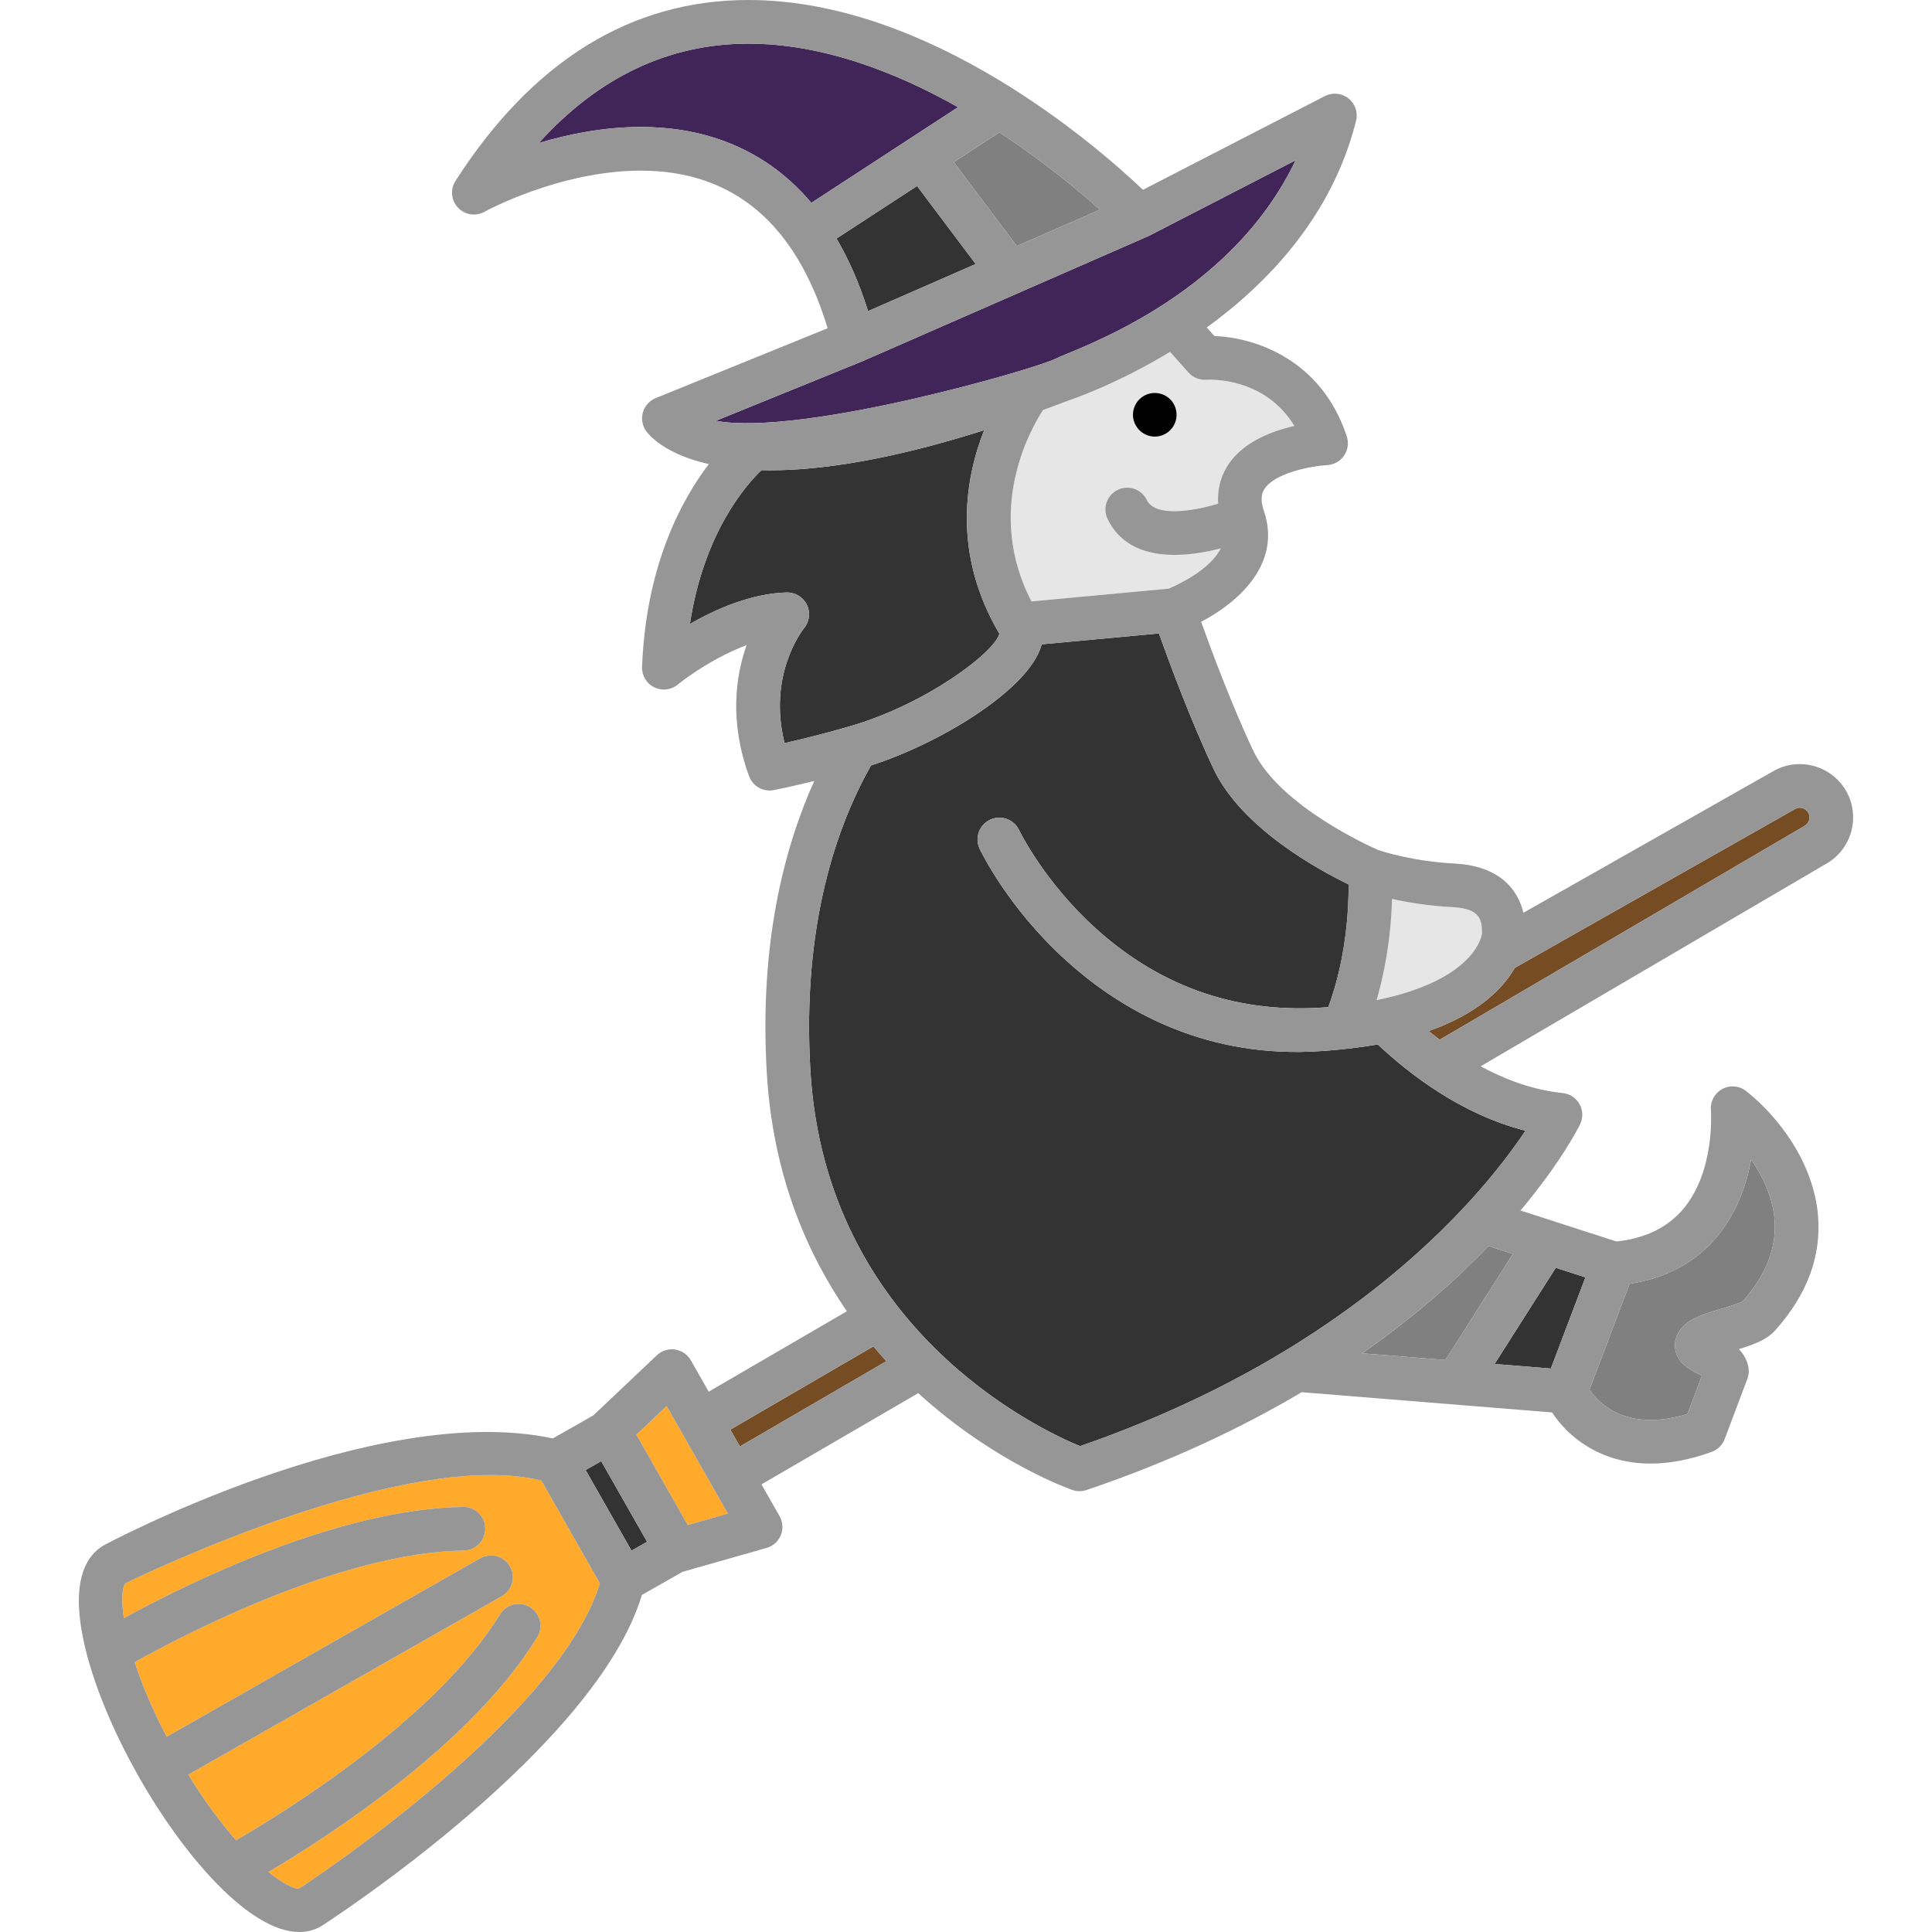 <svg width="90" height="90" viewBox="0 0 90 90" fill="none" xmlns="http://www.w3.org/2000/svg">
<path d="M38.968 11.112C39.529 12.066 40.027 13.184 40.438 14.493L45.452 12.299L42.72 8.665L38.968 11.112Z" fill="#333333"/>
<path d="M49.142 16.724C50.029 16.269 57.252 13.969 60.356 7.465L53.521 10.987C53.515 10.99 40.185 16.823 40.185 16.823C40.181 16.825 33.343 19.604 33.343 19.604C37.363 20.339 48.255 17.179 49.142 16.724Z" fill="#412559"/>
<path d="M34.865 2.033C31.151 2.033 27.878 3.588 25.098 6.663C26.465 6.253 28.119 5.915 29.854 5.915C32.389 5.915 35.43 6.65 37.796 9.449L44.629 4.993C41.746 3.367 38.328 2.033 34.865 2.033Z" fill="#412559"/>
<path d="M46.557 29.525C44.336 25.764 44.972 22.256 45.845 20.04C41.433 21.44 38.209 21.907 35.873 21.907C35.736 21.907 35.603 21.905 35.472 21.902C34.782 22.559 32.79 24.784 32.138 29.066C33.342 28.375 34.989 27.647 36.643 27.6C37.04 27.589 37.412 27.812 37.587 28.171C37.761 28.53 37.71 28.958 37.455 29.265C37.383 29.354 35.753 31.424 36.547 34.618C37.278 34.453 38.388 34.184 39.612 33.827C43.165 32.791 46.314 30.4 46.557 29.525Z" fill="#333333"/>
<path d="M55.358 17.351L54.505 16.39C52.112 17.846 50.106 18.546 49.802 18.647C49.389 18.806 48.983 18.957 48.586 19.102C47.962 20.064 45.876 23.811 48.048 28.017L54.441 27.422C54.854 27.247 56.37 26.549 56.868 25.545C56.238 25.709 55.476 25.85 54.714 25.85C53.463 25.85 52.22 25.469 51.594 24.178C51.349 23.672 51.56 23.064 52.066 22.819C52.571 22.574 53.179 22.786 53.424 23.291C53.812 24.091 55.526 23.83 56.747 23.464C56.692 22.642 56.955 22.026 57.232 21.618C57.942 20.572 59.264 20.075 60.295 19.841C58.895 17.538 56.312 17.682 56.187 17.691C55.871 17.71 55.567 17.586 55.358 17.351ZM54.514 20.04C54.324 20.229 54.062 20.339 53.794 20.339C53.527 20.339 53.265 20.229 53.076 20.04C52.887 19.851 52.777 19.589 52.777 19.322C52.777 19.054 52.887 18.791 53.076 18.602C53.265 18.413 53.527 18.305 53.794 18.305C54.062 18.305 54.324 18.413 54.514 18.602C54.703 18.791 54.81 19.054 54.81 19.322C54.81 19.589 54.703 19.851 54.514 20.04Z" fill="#E6E6E6"/>
<path d="M69.037 43.484C69.044 42.846 68.946 42.324 67.675 42.259C66.542 42.201 65.572 42.037 64.848 41.876C64.787 43.874 64.451 45.48 64.128 46.59C68.808 45.632 69.038 43.508 69.037 43.484Z" fill="#E6E6E6"/>
<path d="M5.843 73.755C5.698 73.909 5.636 74.474 5.771 75.38C8.587 73.837 15.693 70.285 21.572 70.196C22.132 70.179 22.595 70.636 22.604 71.197C22.612 71.759 22.164 72.221 21.602 72.229C15.879 72.315 8.52 76.174 6.274 77.43C6.597 78.423 7.076 79.59 7.764 80.904L22.37 72.589C22.858 72.311 23.479 72.482 23.757 72.97C24.034 73.458 23.864 74.079 23.376 74.357L8.769 82.671C9.547 83.933 10.306 84.941 10.996 85.725C13.223 84.434 20.298 80.077 23.293 75.201C23.587 74.723 24.213 74.573 24.692 74.867C25.17 75.161 25.32 75.787 25.026 76.266C21.95 81.272 15.272 85.567 12.505 87.203C13.21 87.775 13.727 88.01 13.943 87.968C14.796 87.408 26.069 79.908 27.943 73.758L25.217 68.968C18.948 67.433 6.696 73.338 5.843 73.755Z" fill="#FFAA2A"/>
<path d="M47.367 11.462L51.238 9.768C50.235 8.871 48.593 7.503 46.552 6.167L44.428 7.552L47.367 11.462Z" fill="#808080"/>
<path d="M83.619 37.688L70.567 45.085C70.023 46.031 68.896 47.203 66.552 48.031C66.716 48.164 66.888 48.299 67.066 48.434L84.055 38.477C84.281 38.348 84.357 38.072 84.234 37.857C84.111 37.64 83.835 37.565 83.619 37.688Z" fill="#754C24"/>
<path d="M78.609 65.869L79.282 64.085C79.217 64.05 79.151 64.016 79.099 63.99C78.708 63.79 78.172 63.517 78.048 62.895C77.977 62.539 78.079 62.167 78.327 61.875C78.733 61.398 79.424 61.194 80.154 60.979C80.486 60.881 81.038 60.718 81.194 60.603C82.281 59.386 82.775 58.105 82.663 56.793C82.578 55.781 82.137 54.822 81.576 54.021C81.366 55.162 80.914 56.507 79.966 57.631C78.965 58.818 77.604 59.545 75.916 59.803L74.045 64.74C74.503 65.408 75.805 66.722 78.609 65.869Z" fill="#808080"/>
<path d="M72.245 63.752L73.855 59.505L72.474 59.059L69.624 63.54L72.245 63.752Z" fill="#333333"/>
<path d="M30.145 71.823L28.006 68.067L27.28 68.48L29.418 72.236L30.145 71.823Z" fill="#333333"/>
<path d="M60.574 49.003C55.504 49.057 51.889 46.761 49.661 44.741C46.944 42.276 45.688 39.651 45.635 39.541C45.396 39.033 45.613 38.427 46.121 38.187C46.628 37.948 47.234 38.165 47.474 38.671C47.49 38.705 48.647 41.096 51.082 43.284C54.148 46.039 57.777 47.259 61.877 46.915C62.209 46.03 62.829 44.003 62.824 41.2C61.4 40.511 57.905 38.602 56.575 35.908C55.5 33.654 54.461 30.837 53.986 29.507L48.526 30.015C48.503 30.099 48.476 30.184 48.444 30.268C47.669 32.249 43.772 34.629 40.576 35.657C39.019 38.404 37.349 43.02 37.75 49.856C38.46 61.92 48.41 66.584 50.311 67.367C63.23 62.897 69.157 55.535 71.061 52.672C68.073 51.92 65.629 50.016 64.181 48.653C63.72 48.739 62.034 48.988 60.574 49.003Z" fill="#333333"/>
<path d="M31.056 65.5L29.644 66.835L32.038 71.041L33.907 70.509L31.056 65.5Z" fill="#FFAA2A"/>
<path d="M69.341 58.047C67.852 59.597 65.918 61.324 63.456 63.042L67.332 63.355L70.475 58.413L69.341 58.047Z" fill="#808080"/>
<path d="M34.021 66.598L34.467 67.382L41.291 63.41C41.089 63.188 40.888 62.957 40.687 62.717L34.021 66.598Z" fill="#754C24"/>
<path d="M53.794 18.305C53.527 18.305 53.265 18.413 53.076 18.602C52.887 18.791 52.777 19.054 52.777 19.322C52.777 19.588 52.887 19.851 53.076 20.04C53.265 20.229 53.527 20.339 53.794 20.339C54.062 20.339 54.324 20.229 54.514 20.04C54.703 19.851 54.81 19.588 54.81 19.322C54.81 19.054 54.703 18.791 54.514 18.602C54.324 18.413 54.062 18.305 53.794 18.305Z" fill="black"/>
<path d="M82.615 35.919L70.966 42.521C70.634 41.138 69.516 40.317 67.778 40.228C65.822 40.129 64.394 39.662 64.199 39.595C63.844 39.441 59.664 37.573 58.405 35.02C57.42 32.957 56.437 30.312 55.953 28.965C57.675 28.069 59.719 26.265 58.877 23.803C58.676 23.215 58.802 22.927 58.914 22.761C59.412 22.024 61.09 21.705 61.823 21.666C62.14 21.65 62.431 21.488 62.611 21.227C62.791 20.966 62.838 20.636 62.739 20.334C61.561 16.729 58.441 15.719 56.571 15.654L56.216 15.254C59.086 13.171 62.066 10.043 63.17 5.627C63.267 5.239 63.128 4.831 62.815 4.583C62.502 4.335 62.073 4.294 61.718 4.476L53.243 8.842C51.139 6.842 43.325 0 34.865 0C29.399 0 24.808 2.835 21.219 8.427C20.967 8.819 21.014 9.332 21.333 9.672C21.652 10.012 22.16 10.091 22.568 9.866C22.602 9.846 26.069 7.949 29.854 7.949C34.156 7.949 37.079 10.419 38.555 15.291L30.544 18.546C30.253 18.664 30.034 18.909 29.948 19.211C29.863 19.513 29.921 19.837 30.106 20.089C30.259 20.298 31.001 21.163 33.02 21.62C31.758 23.272 30.093 26.322 29.91 31.067C29.895 31.467 30.116 31.839 30.474 32.016C30.834 32.194 31.263 32.145 31.572 31.891C32.083 31.471 33.367 30.582 34.779 30.053C34.27 31.495 33.963 33.608 34.896 36.158C35.044 36.565 35.43 36.825 35.85 36.825C35.915 36.825 35.98 36.819 36.046 36.806C36.094 36.797 36.833 36.651 37.932 36.381C36.55 39.44 35.363 43.911 35.72 49.975C35.996 54.675 37.557 58.329 39.45 61.084L33.014 64.831L32.181 63.368C32.027 63.097 31.756 62.912 31.448 62.866C31.139 62.82 30.826 62.918 30.599 63.133C30.599 63.133 27.653 65.922 27.645 65.931L25.753 67.007C17.415 65.226 4.857 71.975 4.841 71.984C4.068 72.424 3.277 73.554 3.896 76.439C4.3 78.32 5.219 80.579 6.485 82.802C6.485 82.802 6.485 82.803 6.485 82.803C8.593 86.507 11.642 90 13.943 90C14.297 90 14.634 89.917 14.947 89.739C14.963 89.73 14.979 89.72 14.995 89.709C15.525 89.367 27.763 81.402 29.903 74.298L31.792 73.223C31.804 73.22 35.709 72.109 35.709 72.109C36.01 72.024 36.254 71.805 36.372 71.516C36.49 71.227 36.469 70.899 36.315 70.628L35.472 69.148L42.776 64.898C42.903 65.014 43.029 65.128 43.154 65.237C46.548 68.203 49.817 69.361 49.955 69.409C50.063 69.446 50.176 69.465 50.289 69.465C50.399 69.465 50.509 69.447 50.615 69.411C54.542 68.081 57.855 66.504 60.638 64.854L72.301 65.796C73.024 66.909 74.535 68.18 76.895 68.179C77.734 68.179 78.681 68.019 79.738 67.633C80.016 67.532 80.237 67.314 80.341 67.037L81.4 64.229C81.469 64.046 81.484 63.846 81.442 63.654C81.37 63.321 81.206 63.057 81.005 62.847C81.656 62.65 82.293 62.421 82.693 61.976C84.179 60.321 84.851 58.519 84.69 56.62C84.478 54.134 82.823 51.998 81.344 50.828C81.026 50.575 80.587 50.537 80.229 50.731C79.872 50.924 79.664 51.312 79.701 51.717C79.703 51.745 79.912 54.541 78.412 56.319C77.683 57.183 76.637 57.692 75.299 57.833L70.83 56.39C72.714 54.147 73.522 52.547 73.605 52.378C73.752 52.079 73.743 51.728 73.581 51.437C73.42 51.146 73.126 50.952 72.796 50.919C71.41 50.777 70.115 50.291 68.974 49.672L85.071 40.238C86.262 39.56 86.678 38.04 86.001 36.85C85.324 35.66 83.803 35.243 82.615 35.919ZM64.848 41.876C65.572 42.037 66.542 42.202 67.675 42.259C68.945 42.324 69.044 42.846 69.037 43.484C69.038 43.508 68.808 45.632 64.128 46.59C64.451 45.48 64.787 43.874 64.848 41.876ZM60.296 19.841C59.264 20.075 57.942 20.572 57.233 21.618C56.956 22.026 56.692 22.642 56.747 23.464C55.527 23.829 53.812 24.091 53.424 23.291C53.179 22.785 52.571 22.574 52.066 22.819C51.56 23.064 51.35 23.672 51.595 24.177C52.22 25.468 53.463 25.85 54.715 25.85C55.476 25.85 56.239 25.709 56.868 25.545C56.37 26.549 54.855 27.247 54.441 27.422L48.048 28.017C45.876 23.811 47.963 20.063 48.587 19.102C48.983 18.957 49.389 18.806 49.803 18.647C50.106 18.545 52.112 17.846 54.506 16.39L55.359 17.351C55.567 17.586 55.872 17.71 56.187 17.69C56.313 17.682 58.896 17.538 60.296 19.841ZM51.238 9.768L47.367 11.462L44.428 7.552L46.552 6.167C48.593 7.503 50.235 8.871 51.238 9.768ZM45.452 12.3L40.438 14.493C40.027 13.184 39.529 12.066 38.969 11.113L42.721 8.666L45.452 12.3ZM37.796 9.449C35.43 6.65 32.388 5.916 29.854 5.916C28.119 5.916 26.465 6.254 25.098 6.664C27.878 3.588 31.152 2.034 34.865 2.034C38.328 2.034 41.746 3.367 44.629 4.994L37.796 9.449ZM40.185 16.823C40.185 16.823 53.516 10.989 53.522 10.986L60.356 7.465C57.252 13.969 50.029 16.269 49.142 16.724C48.255 17.179 37.363 20.339 33.343 19.604C33.343 19.604 40.182 16.825 40.185 16.823ZM36.547 34.618C35.754 31.424 37.383 29.354 37.455 29.265C37.71 28.958 37.761 28.53 37.587 28.171C37.412 27.812 37.04 27.589 36.644 27.6C34.989 27.647 33.342 28.375 32.138 29.066C32.791 24.784 34.782 22.559 35.472 21.902C35.603 21.905 35.736 21.907 35.873 21.907C38.209 21.907 41.433 21.44 45.845 20.04C44.973 22.256 44.336 25.764 46.557 29.525C46.314 30.4 43.165 32.791 39.612 33.827C38.388 34.184 37.278 34.452 36.547 34.618ZM13.943 87.968C13.727 88.01 13.21 87.775 12.505 87.203C15.272 85.567 21.951 81.272 25.026 76.266C25.32 75.787 25.17 75.161 24.692 74.867C24.213 74.573 23.587 74.723 23.293 75.201C20.298 80.078 13.223 84.435 10.996 85.726C10.306 84.942 9.547 83.934 8.77 82.671L23.376 74.357C23.864 74.079 24.034 73.459 23.757 72.971C23.479 72.483 22.858 72.312 22.37 72.59L7.764 80.904C7.076 79.591 6.597 78.423 6.274 77.43C8.52 76.174 15.879 72.316 21.602 72.23C22.164 72.221 22.612 71.759 22.604 71.198C22.595 70.636 22.132 70.18 21.572 70.197C15.693 70.285 8.587 73.837 5.771 75.38C5.636 74.475 5.698 73.91 5.843 73.756C6.697 73.338 18.948 67.433 25.217 68.969L27.944 73.759C26.069 79.909 14.796 87.408 13.943 87.968ZM29.417 72.236L27.278 68.479L28.005 68.066L30.143 71.822L29.417 72.236ZM32.039 71.041L29.644 66.834L31.056 65.5L32.178 67.472C32.179 67.474 32.179 67.475 32.18 67.476L33.906 70.509L32.039 71.041ZM34.467 67.382L34.021 66.598L40.688 62.717C40.888 62.957 41.09 63.188 41.291 63.41L34.467 67.382ZM63.456 63.042C65.918 61.324 67.852 59.597 69.341 58.047L70.475 58.413L67.331 63.355L63.456 63.042ZM75.917 59.803C77.605 59.546 78.965 58.818 79.966 57.632C80.915 56.507 81.366 55.162 81.576 54.021C82.137 54.822 82.578 55.781 82.664 56.793C82.775 58.105 82.281 59.386 81.194 60.603C81.038 60.719 80.486 60.882 80.154 60.979C79.424 61.195 78.734 61.398 78.327 61.875C78.079 62.167 77.977 62.538 78.048 62.895C78.172 63.517 78.708 63.79 79.099 63.99C79.151 64.016 79.217 64.05 79.282 64.085L78.609 65.869C75.805 66.722 74.504 65.408 74.046 64.74L75.917 59.803ZM72.474 59.059L73.855 59.505L72.245 63.752L69.623 63.54L72.474 59.059ZM71.061 52.671C69.157 55.535 63.23 62.896 50.311 67.366C48.409 66.584 38.46 61.92 37.75 49.856C37.349 43.02 39.019 38.404 40.577 35.657C43.772 34.628 47.67 32.249 48.444 30.268C48.477 30.183 48.503 30.099 48.526 30.015L53.987 29.506C54.46 30.837 55.5 33.654 56.576 35.907C57.905 38.601 61.401 40.511 62.824 41.2C62.829 44.003 62.21 46.03 61.877 46.915C57.777 47.259 54.148 46.038 51.083 43.283C48.648 41.095 47.49 38.705 47.474 38.671C47.234 38.164 46.628 37.947 46.121 38.187C45.614 38.426 45.396 39.032 45.635 39.54C45.688 39.651 46.944 42.276 49.661 44.74C51.889 46.761 55.504 49.056 60.575 49.003C62.034 48.988 63.72 48.738 64.182 48.652C65.629 50.016 68.074 51.92 71.061 52.671ZM84.054 38.477L67.066 48.434C66.888 48.299 66.716 48.164 66.552 48.031C68.896 47.203 70.023 46.031 70.566 45.085L83.619 37.688C83.835 37.565 84.111 37.641 84.234 37.857C84.357 38.072 84.281 38.348 84.054 38.477Z" fill="#969696"/>
</svg>
